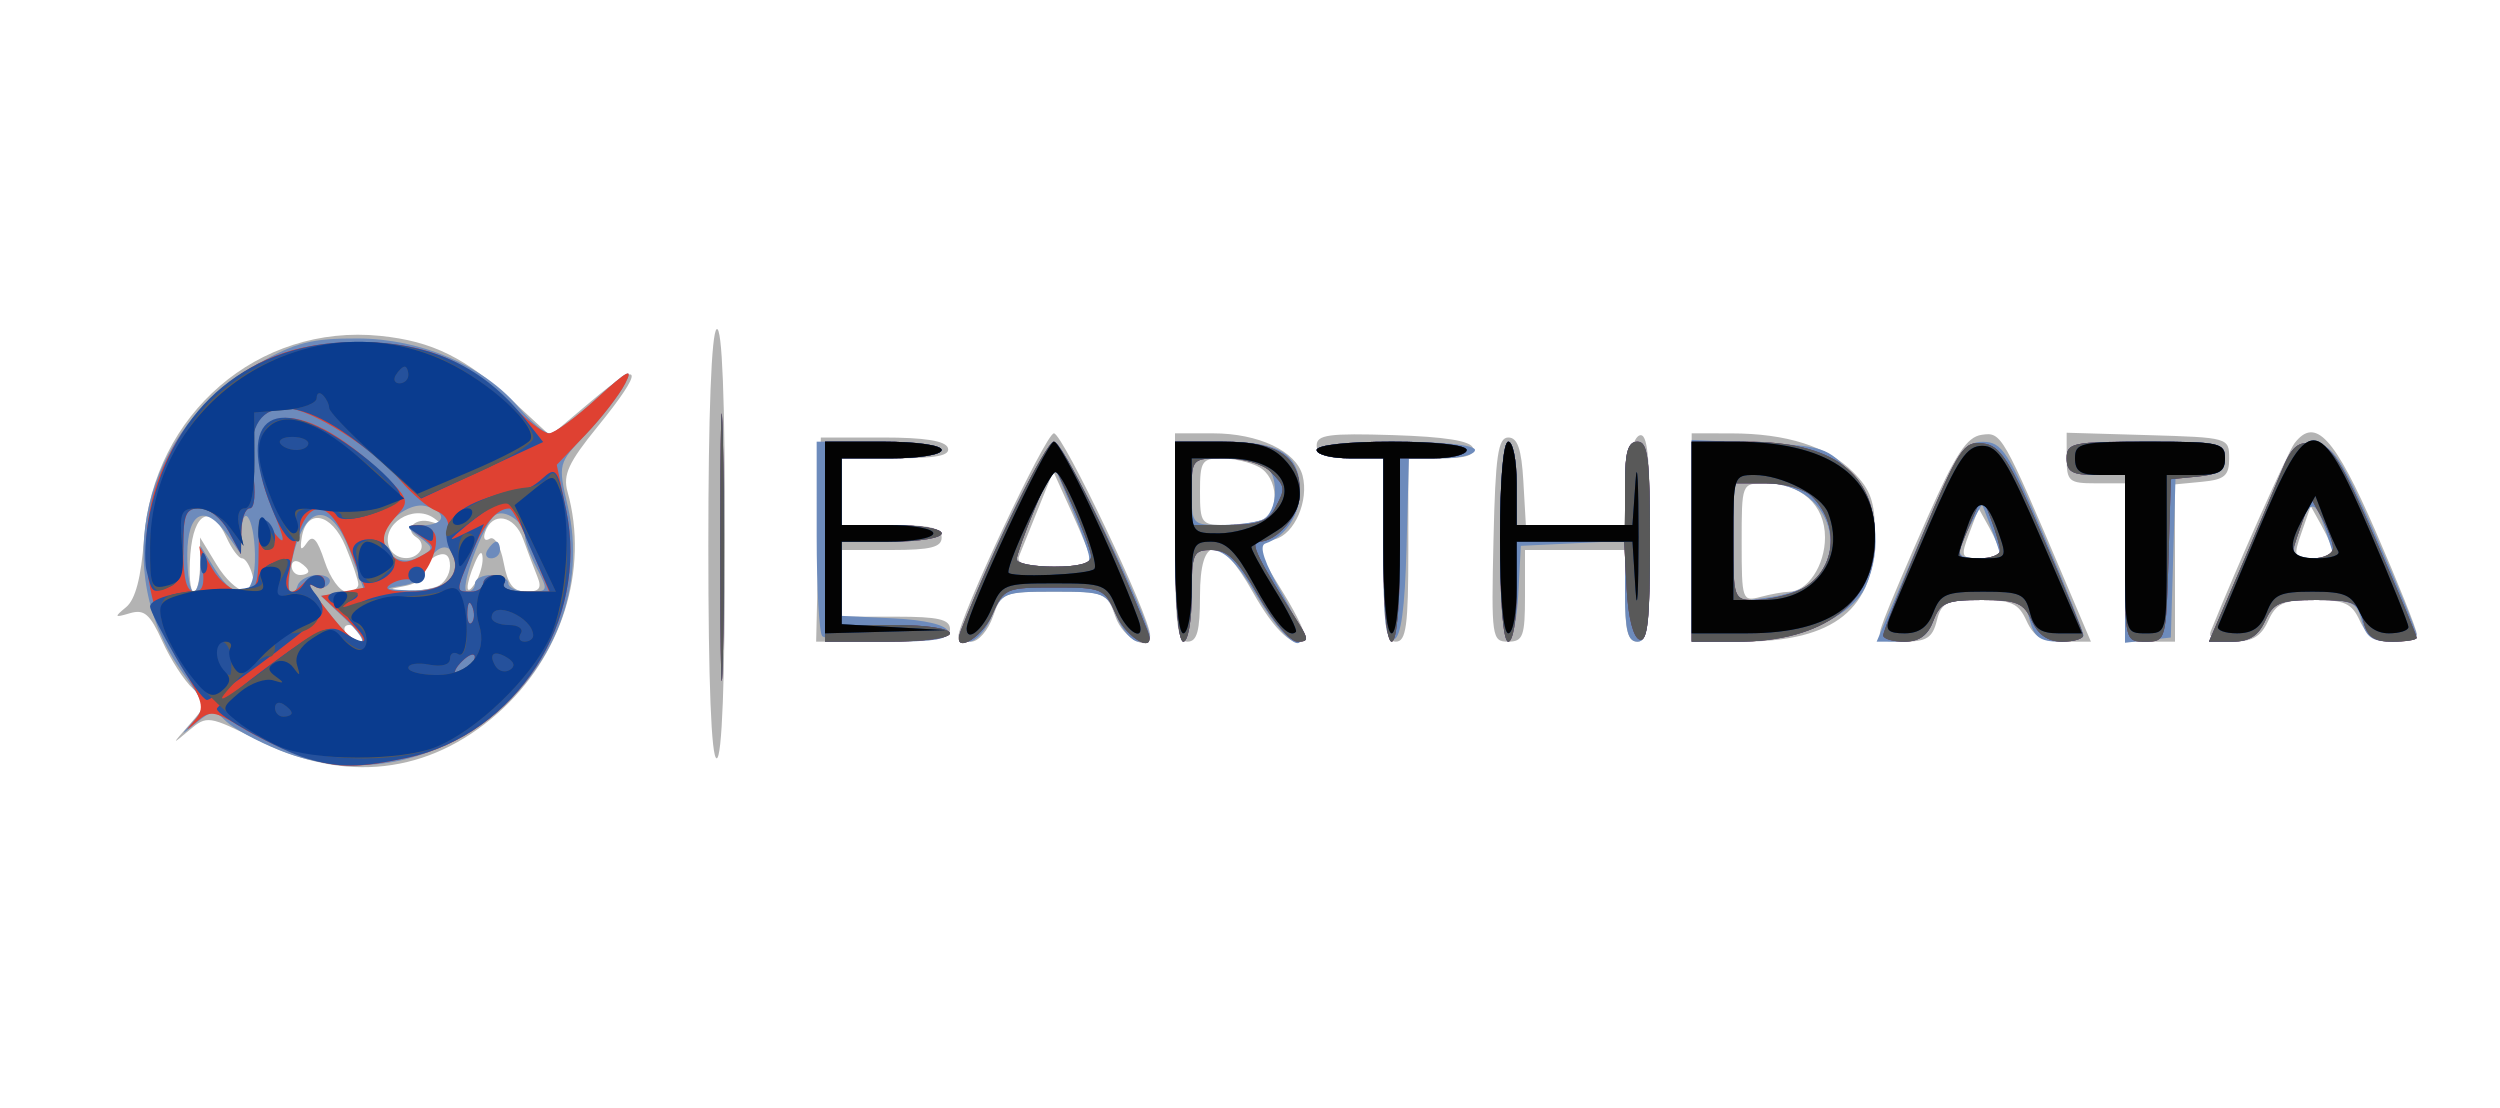 <?xml version="1.0" encoding="UTF-8" standalone="no"?>
<!-- Created with Inkscape (http://www.inkscape.org/) -->

<svg
   version="1.1"
   id="svg10900"
   width="400"
   height="177.333"
   viewBox="0 0 400 177.333"
   sodipodi:docname="EarthData.svg"
   inkscape:version="1.2.2 (b0a84865, 2022-12-01)"
   xmlns:inkscape="http://www.inkscape.org/namespaces/inkscape"
   xmlns:sodipodi="http://sodipodi.sourceforge.net/DTD/sodipodi-0.dtd"
   xmlns="http://www.w3.org/2000/svg"
   xmlns:svg="http://www.w3.org/2000/svg">
  <defs
     id="defs10904" />
  <sodipodi:namedview
     id="namedview10902"
     pagecolor="#ffffff"
     bordercolor="#666666"
     borderopacity="1.0"
     inkscape:showpageshadow="2"
     inkscape:pageopacity="0.0"
     inkscape:pagecheckerboard="0"
     inkscape:deskcolor="#d1d1d1"
     showgrid="false"
     inkscape:zoom="1.3308271"
     inkscape:cx="204.75988"
     inkscape:cy="96.180788"
     inkscape:window-width="1130"
     inkscape:window-height="608"
     inkscape:window-x="0"
     inkscape:window-y="25"
     inkscape:window-maximized="0"
     inkscape:current-layer="g10906" />
  <g
     inkscape:groupmode="layer"
     inkscape:label="Image"
     id="g10906">
    <g
       id="g11027">
      <path
         style="fill:#b3b3b3;stroke-width:1.333"
         d="m 41.473,118.526 c -8.13,-4.063 -8.341,-4.094 -11.213,-1.676 -2.841,2.392 -2.838,2.364 0.094,-0.967 2.946,-3.347 2.959,-3.488 0.518,-5.697 -1.376,-1.246 -3.581,-4.657 -4.9,-7.581 -1.969,-4.367 -2.895,-5.169 -5.185,-4.489 -2.502,0.742 -2.564,0.642 -0.603,-0.978 1.481,-1.223 2.4,-4.728 2.852,-10.876 1.473,-20.016 18.332,-34.516 37.813,-32.521 8.35,0.855 13.633,3.472 21.325,10.562 l 5.87,5.41 6.645,-5.603 c 8.164,-6.884 8.531,-5.201 0.911,4.171 -4.633,5.698 -5.554,7.692 -4.8,10.385 3.49,12.457 -0.922,26.439 -11.196,35.483 -11.035,9.714 -24.384,11.246 -38.131,4.377 z M 58,101.333 C 57.547,100.6 56.576,100 55.843,100 c -0.733,0 -0.963,0.6 -0.509,1.333 0.453,0.733 1.424,1.333 2.157,1.333 0.733,0 0.963,-0.6 0.509,-1.333 z m -25.995,-11 0.005,-4.333 2.642,4.333 c 2.958,4.851 6.864,5.986 5.734,1.667 -0.384,-1.467 -1.131,-2.667 -1.661,-2.667 -0.53,0 -1.647,-1.5 -2.483,-3.333 -2.474,-5.43 -5.242,-4.154 -5.785,2.667 -0.262,3.3 -0.023,6 0.532,6 0.555,0 1.012,-1.95 1.015,-4.333 z m 25.328,3.163 c 0,-0.644 -0.924,-3.383 -2.054,-6.087 -2.237,-5.354 -6.248,-6.153 -7.002,-1.394 -0.318,2.003 -0.115,2.205 0.829,0.825 0.94,-1.374 1.644,-0.631 2.842,3 0.876,2.654 2.446,4.826 3.489,4.826 1.043,0 1.897,-0.527 1.897,-1.171 z m 12.558,0.361 C 71.051,93.412 72,91.931 72,90.566 c 0,-1.659 -0.664,-2.228 -2,-1.715 -1.1,0.422 -2,1.562 -2,2.532 0,0.971 -1.35,2.025 -3,2.342 -2.955,0.569 -2.956,0.581 -0.109,0.759 1.59,0.1 3.84,-0.183 5,-0.628 z m 7.328,-4.524 C 77.171,88.015 76.756,88.242 76,90 c -1.575,3.665 -1.575,5.771 0,3.333 0.711,-1.1 1.26,-2.9 1.219,-4 z m 8.787,3 c -0.52,-1.283 -1.554,-4.014 -2.297,-6.068 -1.402,-3.876 -4.964,-4.506 -6.105,-1.08 -0.341,1.026 -0.01,1.477 0.743,1.012 0.779,-0.481 1.733,1.15 2.233,3.814 0.662,3.53 1.538,4.655 3.622,4.655 2.089,0 2.522,-0.56 1.803,-2.333 z M 49.333,91.412 c 0,-0.323 -0.6,-0.959 -1.333,-1.412 -0.733,-0.453 -1.333,-0.189 -1.333,0.588 0,0.777 0.6,1.412 1.333,1.412 0.733,0 1.333,-0.265 1.333,-0.588 z m 17.943,-3.32 c 0.422,-0.683 0.148,-1.624 -0.61,-2.092 -2.12,-1.311 -0.206,-3.31 2.376,-2.483 1.826,0.585 1.91,0.463 0.412,-0.602 -3.345,-2.378 -8.583,0.995 -7.188,4.63 0.787,2.05 3.873,2.387 5.01,0.546 z m 46.057,-0.68 c 0,-21.176 0.501,-34.231 1.333,-34.745 C 115.543,52.125 116,63.764 116,86.588 c 0,22.275 -0.479,34.745 -1.333,34.745 -0.854,0 -1.333,-12.196 -1.333,-33.921 z m 17.626,-1.079 0.374,-16.333 h 9.889 c 6.726,0 10.067,0.533 10.444,1.667 0.407,1.221 -1.793,1.667 -8.222,1.667 h -8.778 v 5.333 5.333 h 8 c 6.222,0 8,0.444 8,2 0,1.556 -1.778,2 -8,2 h -8 v 5.333 5.333 h 8.667 c 6.815,0 8.667,0.427 8.667,2 0,1.612 -2.079,2 -10.708,2 h -10.708 z m 22.374,15.56 c 0,-2.828 13.967,-32.56 15.295,-32.56 1.412,0 15.452,29.491 15.392,32.333 -0.058,2.788 -4.343,0.473 -5.554,-3 -1.35,-3.874 -1.659,-4 -9.8,-4 -8.141,0 -8.45,0.126 -9.8,4 -0.767,2.2 -2.326,4 -3.464,4 -1.138,0 -2.069,-0.348 -2.069,-0.773 z m 21.252,-12.227 c -0.045,-0.55 -1.427,-3.981 -3.072,-7.625 l -2.99,-6.625 -2.408,5.958 c -1.324,3.277 -2.706,6.708 -3.071,7.625 -0.473,1.188 1.101,1.667 5.48,1.667 3.378,0 6.106,-0.45 6.061,-1 z M 188,86 V 69.333 h 6.066 c 7.287,0 13.32,2.841 14.344,6.756 1.05,4.015 -1.275,9.371 -4.426,10.195 -3.395,0.888 -3.397,0.874 1.426,8.713 2.242,3.644 3.768,6.935 3.391,7.312 -1.623,1.623 -4.806,-1.259 -8.34,-7.551 C 195.157,85.314 192,85.529 192,95.333 c 0,5.63 -0.465,7.333 -2,7.333 -1.671,0 -2,-2.741 -2,-16.667 z m 13.891,-2.809 c 2.954,-1.134 2.639,-6.813 -0.47,-8.477 -1.418,-0.759 -4.118,-1.38 -6,-1.38 -3.102,0 -3.421,0.497 -3.421,5.333 0,5.004 0.24,5.333 3.891,5.333 2.14,0 4.84,-0.364 6,-0.809 z m 19.442,4.809 V 73.333 H 216 c -3.91,0 -5.333,-0.547 -5.333,-2.05 0,-1.723 1.948,-1.989 12.225,-1.667 8.309,0.261 12.402,0.917 12.778,2.05 0.382,1.151 -1.131,1.667 -4.892,1.667 h -5.444 v 14.667 c 0,12.148 -0.343,14.667 -2,14.667 -1.657,0 -2,-2.519 -2,-14.667 z m 17.626,-1.667 c 0.309,-13.463 0.726,-16.333 2.374,-16.333 1.473,0 2.106,1.846 2.403,7 l 0.403,7 H 252 h 7.861 l 0.403,-6.895 c 0.235,-4.02 1.098,-7.124 2.07,-7.444 C 263.607,69.24 264,73.063 264,85.889 c 0,14.025 -0.328,16.778 -2,16.778 -1.535,0 -2,-1.704 -2,-7.333 v -7.333 h -8 -8 v 7.333 c 0,6.481 -0.315,7.333 -2.708,7.333 -2.594,0 -2.692,-0.683 -2.333,-16.333 z m 31.708,-0.333 V 69.333 L 277,69.341 c 8.841,0.01 15.405,2.094 19.502,6.192 2.823,2.823 3.498,4.758 3.498,10.03 0,11.9 -6.479,17.105 -21.291,17.105 h -8.043 z m 15.571,8.685 C 289.226,94.65 292,90.459 292,85.98 c 0,-5.222 -3.814,-8.647 -9.63,-8.647 -3.702,0 -3.703,0.004 -3.703,9.489 0,9.19 0.095,9.463 3,8.685 1.65,-0.442 3.707,-0.812 4.571,-0.822 z m 15.249,4.315 c 0.741,-2.017 3.875,-9.367 6.963,-16.333 4.44,-10.016 6.242,-12.757 8.613,-13.097 3.192,-0.458 3.307,-0.255 13.376,23.43 l 4.109,9.667 h -4.393 c -3.392,0 -4.739,-0.759 -5.912,-3.333 -1.293,-2.837 -2.412,-3.333 -7.522,-3.333 -5.291,0 -6.102,0.395 -6.84,3.333 -0.683,2.723 -1.652,3.333 -5.289,3.333 -4.295,0 -4.405,-0.13 -3.105,-3.667 z m 18.466,-10.667 c -0.026,-0.55 -0.796,-2.347 -1.71,-3.994 l -1.663,-2.994 -1.507,3.994 c -1.415,3.749 -1.31,3.994 1.71,3.994 1.77,0 3.196,-0.45 3.17,-1 z M 340,90 V 77.333 h -4.667 c -4.309,0 -4.667,-0.311 -4.667,-4.048 v -4.048 l 13,0.382 c 12.876,0.378 13,0.413 13,3.715 0,2.786 -0.711,3.402 -4.333,3.751 L 348,77.502 v 12.582 12.582 h -4 -4 z M 353.721,101 c 4.179,-10.353 12.354,-28.709 13.39,-30.064 3.334,-4.362 6.428,-1.004 13.007,14.114 3.602,8.277 6.549,15.627 6.549,16.333 0,0.706 -1.704,1.284 -3.786,1.284 -2.744,0 -4.204,-0.917 -5.305,-3.333 -1.282,-2.814 -2.425,-3.333 -7.333,-3.333 -4.908,0 -6.051,0.52 -7.333,3.333 -1.149,2.522 -2.535,3.333 -5.69,3.333 -2.807,0 -3.951,-0.545 -3.499,-1.667 z m 19.565,-12.667 c -0.026,-0.55 -0.84,-2.429 -1.808,-4.176 l -1.761,-3.176 -1.456,4.176 c -1.373,3.939 -1.27,4.176 1.808,4.176 1.795,0 3.243,-0.45 3.217,-1 z"
         id="path11041" />
      <path
         style="fill:#6d8bbc;stroke-width:1.333"
         d="m 44.747,120.053 c -3.622,-1.46 -7.489,-3.557 -8.592,-4.66 -1.785,-1.785 -2.307,-1.757 -4.747,0.256 -2.637,2.175 -2.657,2.168 -0.523,-0.198 2.085,-2.312 1.989,-2.776 -1.593,-7.721 -11.934,-16.474 -6.446,-39.192 11.966,-49.536 6.077,-3.414 8.68,-4.072 16,-4.041 10.135,0.043 20.115,4.339 25.815,11.113 1.882,2.236 4.073,4.066 4.87,4.066 0.797,0 4.229,-2.55 7.627,-5.667 4.826,-4.427 5.806,-4.937 4.479,-2.333 -0.934,1.833 -3.742,5.474 -6.24,8.09 -4.537,4.751 -4.54,4.764 -2.955,11.63 5.993,25.964 -21.257,49.015 -46.107,39 z m 10.448,-21.053 -3.861,-3.667 3.476,-0.404 3.476,-0.404 -2.132,-5.93 c -2.932,-8.154 -6.976,-8.276 -9.112,-0.275 -1.356,5.081 -0.878,9.444 0.585,5.345 0.327,-0.917 1.781,-1.667 3.229,-1.667 1.449,0 2.257,0.61 1.797,1.355 -0.461,0.745 -1.546,0.93 -2.412,0.411 -1.504,-0.902 0.065,1.528 4.239,6.568 1.063,1.283 2.527,2.333 3.254,2.333 0.727,0 -0.416,-1.65 -2.54,-3.667 z m -23.159,-8 0.035,-3.667 2.273,3.667 c 3.646,5.881 6.592,4.815 6.446,-2.332 -0.123,-6.004 -2.061,-8.656 -2.193,-3.001 l -0.07,3 -2.093,-3 c -3.605,-5.169 -6.429,-3.858 -6.469,3.004 -0.019,3.298 0.431,5.996 1,5.996 0.569,0 1.051,-1.65 1.071,-3.667 z m 39.824,1.836 C 74.045,90.203 72.288,86.101 69.844,88.129 68.83,88.971 68,90.447 68,91.408 c 0,0.961 -1.65,1.998 -3.667,2.304 -3.054,0.463 -2.858,0.589 1.17,0.755 2.7,0.112 5.508,-0.609 6.356,-1.631 z M 76,93.333 c 0,-0.733 1.2,-1.333 2.667,-1.333 1.467,0 2.667,0.6 2.667,1.333 0,0.733 1.464,1.333 3.254,1.333 3.125,0 3.178,-0.146 1.342,-3.667 -1.052,-2.017 -1.916,-4.343 -1.921,-5.17 -0.012,-2.198 -3.213,-4.494 -4.77,-3.42 -1.941,1.339 -5.917,12.257 -4.465,12.257 0.674,0 1.226,-0.6 1.226,-1.333 z m 2,-5.333 c 0.453,-0.733 1.089,-1.333 1.412,-1.333 0.323,0 0.588,0.6 0.588,1.333 0,0.733 -0.635,1.333 -1.412,1.333 -0.777,0 -1.041,-0.6 -0.588,-1.333 z m -10.89,-2.063 c -2.317,-1.756 -2.289,-1.854 0.557,-1.894 3.68,-0.052 3.959,-2.147 0.409,-3.076 -2.542,-0.665 -6.742,2.577 -6.742,5.205 0,2.801 3.018,4.401 5.648,2.993 2.485,-1.33 2.49,-1.439 0.129,-3.229 z m 48.138,1.397 c 7.7e-4,-19.067 0.188,-26.681 0.416,-16.921 0.228,9.76 0.227,25.36 -0.001,34.667 -0.229,9.307 -0.416,1.321 -0.415,-17.745 z m 16.308,14.444 c -0.489,-0.489 -0.889,-7.689 -0.889,-16 V 70.667 h 10 c 5.778,0 10,0.563 10,1.333 0,0.741 -3.556,1.333 -8,1.333 h -8 v 5.333 5.333 h 8 c 4.444,0 8,0.593 8,1.333 0,0.741 -3.556,1.333 -8,1.333 h -8 v 5.936 5.936 l 8.227,0.397 c 5.094,0.246 8.437,1.032 8.778,2.064 0.407,1.233 -2.023,1.667 -9.339,1.667 -5.439,0 -10.289,-0.4 -10.778,-0.889 z M 153.705,101 C 159.974,85.095 167.324,70.602 168.952,70.935 170.456,71.243 184,99.248 184,102.049 c 0,0.34 -0.827,0.617 -1.838,0.617 -1.011,0 -2.584,-1.8 -3.495,-4 -1.591,-3.842 -1.987,-4 -10,-4 -8.013,0 -8.409,0.158 -10,4 -0.911,2.2 -2.548,4 -3.638,4 -1.089,0 -1.685,-0.75 -1.324,-1.667 z m 20.191,-13.328 c -0.523,-1.647 -1.946,-5.338 -3.162,-8.201 l -2.211,-5.207 -2.928,7.046 c -1.61,3.875 -2.928,7.566 -2.928,8.201 0,0.636 2.74,1.156 6.09,1.156 5.705,0 6.03,-0.189 5.139,-2.994 z M 188,86.667 v -16 h 7.905 c 9.024,0 12.095,2.031 12.095,8 0,3.721 -2.346,7.226 -5.552,8.295 -1.064,0.355 -0.146,3.073 2.741,8.119 5.878,10.273 2.043,10.51 -4.092,0.253 -3.255,-5.441 -5.166,-7.333 -7.408,-7.333 -2.774,0 -3.022,0.602 -3.022,7.333 0,4.033 -0.6,7.333 -1.333,7.333 C 188.519,102.667 188,96.444 188,86.667 Z M 201.891,83.191 C 203.116,82.721 204,80.824 204,78.667 c 0,-4.153 -1.942,-5.333 -8.776,-5.333 -4.428,0 -4.558,0.151 -4.558,5.333 0,5.182 0.129,5.333 4.558,5.333 2.507,0 5.507,-0.364 6.667,-0.809 z m 19.442,4.92 V 73.333 H 216 c -2.933,0 -5.333,-0.6 -5.333,-1.333 0,-0.795 5.111,-1.333 12.667,-1.333 7.556,0 12.667,0.538 12.667,1.333 0,0.733 -2.38,1.333 -5.288,1.333 h -5.288 l -0.378,14.225 C 224.781,97.473 224.162,101.951 223,102.336 c -1.266,0.42 -1.667,-2.997 -1.667,-14.225 z M 240,86.667 c 0,-9.778 0.519,-16 1.333,-16 0.733,0 1.333,3 1.333,6.667 v 6.667 H 251.333 260 v -6.667 c 0,-5.037 0.489,-6.667 2,-6.667 1.667,0 2,2.667 2,16 0,13.333 -0.333,16 -2,16 -1.557,0 -2,-1.785 -2,-8.064 v -8.064 l -8.333,0.397 -8.333,0.397 -0.4,7.667 c -0.22,4.217 -0.97,7.667 -1.667,7.667 -0.73,0 -1.267,-6.782 -1.267,-16 z m 30.667,-0.141 v -16.141 l 10.79,0.49 c 10.224,0.464 10.993,0.718 14.667,4.829 4.254,4.761 5.18,11.977 2.338,18.214 -2.232,4.899 -11.129,8.749 -20.216,8.749 h -7.579 z m 19.429,6.577 c 6.064,-6.205 1.5,-15.769 -7.526,-15.769 h -5.237 v 9.509 9.509 l 5.517,-0.74 c 3.034,-0.407 6.295,-1.536 7.246,-2.509 z m 17.006,-6.436 c 6.17,-14.435 7.168,-15.998 10.202,-15.976 3.012,0.022 4.027,1.588 9.726,15 3.499,8.237 6.349,15.426 6.333,15.976 -0.016,0.55 -1.764,1 -3.885,1 -3.001,0 -4.041,-0.739 -4.692,-3.333 -0.753,-3 -1.504,-3.333 -7.511,-3.333 -5.892,0 -6.823,0.391 -7.942,3.333 -0.953,2.507 -2.234,3.333 -5.169,3.333 h -3.902 z M 320,88.753 c 0,-0.319 -0.645,-2.269 -1.434,-4.333 l -1.434,-3.753 -1.852,3.333 c -2.587,4.656 -2.411,5.333 1.387,5.333 1.833,0 3.333,-0.261 3.333,-0.58 z m 20,0.668 V 76 h -4.667 c -3.778,0 -4.667,-0.508 -4.667,-2.667 0,-2.48 0.889,-2.667 12.667,-2.667 11.778,0 12.667,0.187 12.667,2.667 0,2.067 -0.889,2.667 -3.952,2.667 h -3.952 L 347.715,89 347.333,102 343.667,102.422 340,102.844 Z m 18.169,2.245 c 2.604,-6.05 5.659,-13.282 6.79,-16.072 1.715,-4.232 2.616,-5.005 5.442,-4.667 2.92,0.349 4.273,2.418 9.826,15.021 3.542,8.039 6.44,15.089 6.44,15.667 0,0.578 -1.789,1.051 -3.975,1.051 -3.128,0 -4.153,-0.71 -4.811,-3.333 -0.75,-2.99 -1.512,-3.333 -7.387,-3.333 -5.694,0 -6.749,0.436 -8.069,3.333 -1.094,2.401 -2.564,3.333 -5.254,3.333 h -3.735 z m 15.164,-2.801 c 0,-0.257 -0.685,-2.432 -1.521,-4.832 -1.571,-4.506 -2.469,-4.037 -4.407,2.299 -0.786,2.57 -0.428,3 2.505,3 1.883,0 3.423,-0.21 3.423,-0.468 z"
         id="path11039" />
      <path
         style="fill:#df4132;stroke-width:1.333"
         d="m 47.843,120.826 c -2.653,-0.948 -6.893,-3.003 -9.423,-4.566 -4.079,-2.521 -4.853,-2.621 -6.843,-0.884 -2.019,1.762 -2.058,1.743 -0.387,-0.184 1.613,-1.861 1.33,-2.989 -2.16,-8.604 -8.92,-14.349 -7.143,-30.935 4.569,-42.647 6.415,-6.415 13.628,-9.215 23.735,-9.215 10.372,0 17.566,2.901 24.242,9.775 2.581,2.658 5.396,4.833 6.255,4.833 0.859,0 4.342,-2.55 7.739,-5.667 4.826,-4.427 5.806,-4.937 4.479,-2.333 -0.934,1.833 -3.784,5.516 -6.333,8.185 l -4.634,4.851 1.511,7.279 c 3.662,17.637 -8.03,35.865 -25.393,39.589 -8.414,1.805 -11.351,1.735 -17.357,-0.411 z m 27.545,-14.248 c 1.368,-2.214 0.14,-2.521 -1.774,-0.443 C 72.669,107.161 72.483,108 73.202,108 c 0.719,0 1.703,-0.64 2.186,-1.422 z m -20.03,-7.572 -3.947,-3.66 3.481,-0.673 3.481,-0.673 -2.351,-6 C 52.648,79.392 49.098,79.238 47.13,87.615 45.51,94.507 45.811,96.056 48.289,93.578 50.247,91.619 52,91.541 52,93.412 c 0,0.777 -0.75,0.961 -1.667,0.411 -1.06,-0.637 -0.96,-0.058 0.274,1.588 4.168,5.561 5.862,7.256 7.253,7.256 0.796,0 -0.33,-1.647 -2.501,-3.66 z m 20.219,-1.923 c -0.426,-1.064 -0.742,-0.748 -0.806,0.806 -0.058,1.406 0.257,2.193 0.7,1.75 0.443,-0.443 0.49,-1.593 0.105,-2.556 z m -43.162,-6.083 -0.548,-3.667 2.109,3.667 c 1.175,2.044 3.271,3.667 4.733,3.667 2.236,0 2.63,-0.938 2.666,-6.333 0.039,-5.859 0.189,-6.139 2,-3.745 2.504,3.31 2.473,2.305 -0.117,-3.894 -2.879,-6.891 -2.118,-13.239 1.651,-13.775 3.805,-0.542 9.625,2.544 15.824,8.392 4.696,4.429 4.863,4.854 2.796,7.138 -2.593,2.865 -2.754,4.462 -0.66,6.556 1.122,1.122 2.268,1.147 4.24,0.091 2.625,-1.405 2.631,-1.499 0.208,-3.271 -2.093,-1.53 -2.15,-1.824 -0.351,-1.824 1.179,0 2.382,0.716 2.674,1.591 0.784,2.353 -2.077,7.829 -3.763,7.199 -0.8,-0.299 -2.3,-0.009 -3.333,0.646 -1.304,0.825 -0.398,1.196 2.958,1.21 5.689,0.024 8.607,-2.66 6.769,-6.228 -0.685,-1.33 -0.977,-3.168 -0.648,-4.085 0.329,-0.916 -0.49,-2.083 -1.818,-2.593 -1.328,-0.51 -3.917,-2.711 -5.751,-4.892 -4.29,-5.099 -14.406,-11.516 -18.153,-11.516 -4.605,0 -6.368,3.248 -5.44,10.019 0.49,3.578 0.294,5.981 -0.488,5.981 -0.719,0 -1.332,1.65 -1.361,3.667 l -0.053,3.667 -1.989,-3.667 c -1.131,-2.084 -3.122,-3.667 -4.613,-3.667 -2.26,0 -2.624,0.925 -2.624,6.667 0,4.735 0.526,6.667 1.815,6.667 1.224,0 1.637,-1.194 1.267,-3.667 z m 44.918,2.333 c 0,-0.733 0.935,-1.333 2.079,-1.333 1.143,0 1.708,0.6 1.255,1.333 -0.48,0.776 0.85,1.333 3.181,1.333 h 4.005 L 85.082,88 C 83.558,84.333 81.941,81.343 81.489,81.354 c -2.064,0.051 -4.024,2.382 -6.006,7.142 -2.619,6.288 -2.616,6.171 -0.15,6.171 1.1,0 2,-0.6 2,-1.333 z m 37.914,-6 c 7.7e-4,-19.067 0.188,-26.681 0.416,-16.921 0.228,9.76 0.227,25.36 -0.001,34.667 -0.229,9.307 -0.416,1.321 -0.415,-17.745 z M 132,86.667 v -16 h 9.333 c 5.333,0 9.333,0.571 9.333,1.333 0,0.741 -3.556,1.333 -8,1.333 h -8 v 5.333 5.333 h 8 c 4.444,0 8,0.593 8,1.333 0,0.741 -3.556,1.333 -8,1.333 h -8 v 6.667 6.667 h 8.667 c 4.889,0 8.667,0.581 8.667,1.333 0,0.77 -4.222,1.333 -10,1.333 H 132 Z M 153.705,101 c 5.23,-13.268 13.62,-30.333 14.913,-30.333 1.293,0 9.688,16.97 15.004,30.333 1.531,3.847 -3.306,1.292 -5.048,-2.667 -1.847,-4.195 -2.162,-4.333 -9.907,-4.333 -7.746,0 -8.061,0.138 -9.907,4.333 -1.744,3.962 -6.568,6.507 -5.054,2.667 z m 20.88,-12 c -0.045,-0.917 -1.419,-4.628 -3.053,-8.247 l -2.971,-6.581 -2.947,7.092 c -1.621,3.901 -2.947,7.612 -2.947,8.247 0,0.636 2.7,1.156 6,1.156 3.955,0 5.972,-0.568 5.918,-1.667 z M 188,86.667 v -16 h 7.793 c 8.709,0 12.207,2.359 12.207,8.232 0,3.471 -3.621,7.768 -6.547,7.768 -1.566,0 -0.322,2.572 6.286,13 1.67,2.636 1.652,3 -0.154,3 -1.131,0 -3.944,-3.3 -6.251,-7.333 -3.273,-5.721 -4.907,-7.333 -7.431,-7.333 -3.033,0 -3.235,0.459 -3.235,7.333 0,4.033 -0.6,7.333 -1.333,7.333 -0.815,0 -1.333,-6.222 -1.333,-16 z m 15.953,-5.246 c 1.785,-3.335 1.764,-3.514 -0.715,-5.992 -1.194,-1.194 -4.349,-2.095 -7.333,-2.095 -5.222,0 -5.238,0.016 -5.238,5.333 v 5.333 h 5.953 c 4.521,0 6.285,-0.62 7.333,-2.579 z m 17.38,6.579 V 73.333 H 216 c -2.933,0 -5.333,-0.6 -5.333,-1.333 0,-0.79 4.889,-1.333 12,-1.333 7.111,0 12,0.543 12,1.333 0,0.733 -2.4,1.333 -5.333,1.333 H 224 v 14.667 c 0,8.889 -0.525,14.667 -1.333,14.667 -0.808,0 -1.333,-5.778 -1.333,-14.667 z M 240,86.667 c 0,-9.778 0.519,-16 1.333,-16 0.733,0 1.333,3 1.333,6.667 v 6.667 H 251.333 260 v -6.667 c 0,-5.037 0.489,-6.667 2,-6.667 1.667,0 2,2.679 2,16.111 0,12.293 -0.395,15.981 -1.667,15.561 -1.005,-0.331 -1.826,-3.554 -2.067,-8.111 l -0.4,-7.561 h -8.6 -8.6 v 8 c 0,4.444 -0.593,8 -1.333,8 -0.815,0 -1.333,-6.222 -1.333,-16 z m 30.667,0 v -16 h 8.733 c 13.935,0 20.6,4.999 20.6,15.45 0,10.352 -8.223,16.55 -21.957,16.55 h -7.376 z m 16.499,8.064 c 6.338,-2.41 7.748,-10.293 2.737,-15.304 -1.192,-1.192 -4.349,-2.093 -7.331,-2.093 h -5.238 v 9.333 c 0,9 0.116,9.333 3.247,9.333 1.786,0 4.749,-0.571 6.586,-1.27 z m 14.148,6.936 c -0.011,-0.55 2.822,-7.777 6.295,-16.06 5.817,-13.874 6.575,-15.029 9.629,-14.667 2.84,0.337 4.224,2.494 9.665,15.06 3.492,8.067 6.368,15.117 6.391,15.667 0.022,0.55 -1.472,1 -3.321,1 -2.292,0 -3.845,-1.061 -4.881,-3.333 -1.317,-2.891 -2.38,-3.333 -8.004,-3.333 -5.691,0 -6.641,0.408 -7.753,3.333 -0.89,2.341 -2.27,3.333 -4.634,3.333 -1.851,0 -3.375,-0.45 -3.386,-1 z M 320,88.087 c 0,-0.686 -0.647,-2.936 -1.437,-5 l -1.437,-3.753 -1.896,4.486 c -2.421,5.728 -2.477,5.514 1.437,5.514 1.833,0 3.333,-0.561 3.333,-1.247 z m 20,1.247 V 76 h -4.667 c -3.778,0 -4.667,-0.508 -4.667,-2.667 0,-2.48 0.889,-2.667 12.667,-2.667 11.64,0 12.667,0.209 12.667,2.582 0,1.939 -1.08,2.686 -4.333,3 l -4.333,0.418 -0.382,13 c -0.376,12.824 -0.426,13 -3.667,13 -3.272,0 -3.285,-0.052 -3.285,-13.333 z m 18.169,2.333 c 2.604,-6.05 5.659,-13.282 6.79,-16.072 1.694,-4.18 2.631,-5.001 5.333,-4.667 2.793,0.345 4.248,2.633 9.826,15.455 3.602,8.277 6.548,15.327 6.548,15.667 0,0.34 -1.735,0.617 -3.855,0.617 -3.001,0 -4.041,-0.739 -4.692,-3.333 -0.753,-3 -1.504,-3.333 -7.506,-3.333 -5.821,0 -6.863,0.424 -8.189,3.333 -1.094,2.401 -2.564,3.333 -5.254,3.333 h -3.735 z m 15.117,-4 c -0.026,-0.917 -0.84,-3.096 -1.808,-4.843 l -1.761,-3.176 -1.525,4.375 c -1.959,5.62 -2.065,5.311 1.808,5.311 1.833,0 3.312,-0.75 3.286,-1.667 z"
         id="path11037" />
      <path
         style="fill:#25519c;stroke-width:1.333"
         d="m 49.102,121.361 c -4.31,-1.301 -14.446,-6.887 -14.408,-7.94 0.015,-0.415 4.002,-3.695 8.86,-7.288 7.455,-5.514 9.215,-6.294 11.288,-5 3.636,2.27 4.536,1.863 2.023,-0.915 -2.086,-2.305 -2.017,-2.539 1.189,-4 1.873,-0.853 5.404,-1.552 7.846,-1.552 5.288,0 8.227,-2.819 6.38,-6.12 -2.06,-3.682 -0.408,-6.628 4.815,-8.584 2.698,-1.011 5.431,-1.691 6.072,-1.511 0.642,0.179 2.24,-0.645 3.551,-1.831 2.252,-2.038 2.467,-1.756 3.885,5.075 3.652,17.589 -8.063,35.824 -25.403,39.542 -7.593,1.628 -11.028,1.655 -16.098,0.124 z m 26.286,-14.783 c 1.368,-2.214 0.14,-2.521 -1.774,-0.443 C 72.669,107.161 72.483,108 73.202,108 c 0.719,0 1.703,-0.64 2.186,-1.422 z m 0.189,-9.495 c -0.426,-1.064 -0.742,-0.748 -0.806,0.806 -0.058,1.406 0.257,2.193 0.7,1.75 0.443,-0.443 0.49,-1.593 0.105,-2.556 z m 1.756,-3.75 c 0,-0.733 0.935,-1.333 2.079,-1.333 1.143,0 1.708,0.6 1.255,1.333 -0.48,0.777 0.869,1.333 3.238,1.333 h 4.062 l -3.198,-7.23 c -1.759,-3.977 -2.801,-7.658 -2.317,-8.181 1.621,-1.749 -4.41,1.966 -7.786,4.796 -3.116,2.612 -3.135,2.697 -0.285,1.299 l 3.048,-1.496 -2.048,4.902 c -2.506,5.999 -2.506,5.91 -0.048,5.91 1.1,0 2,-0.6 2,-1.333 z m 37.914,-6 c 7.7e-4,-19.067 0.188,-26.681 0.416,-16.921 0.228,9.76 0.227,25.36 -0.001,34.667 -0.229,9.307 -0.416,1.321 -0.415,-17.745 z M 28.039,105 c -2.208,-3.85 -4.02,-7.41 -4.027,-7.91 -0.021,-1.502 5.621,-2.831 11.654,-2.745 3.808,0.054 5.667,-0.489 5.667,-1.656 0,-0.955 0.949,-2.101 2.109,-2.546 3.202,-1.229 3.474,-1.031 2.558,1.857 -0.865,2.724 1.176,3.745 2.667,1.333 C 49.756,91.571 52,91.624 52,93.412 c 0,0.777 -0.75,0.961 -1.667,0.411 -1.081,-0.649 -1.007,-0.189 0.21,1.311 1.117,1.376 1.387,2.787 0.667,3.485 C 48.123,101.611 34.083,112 33.127,112 c -0.59,0 -2.88,-3.15 -5.088,-7 z M 132,86.667 v -16 h 9.333 c 5.333,0 9.333,0.571 9.333,1.333 0,0.741 -3.556,1.333 -8,1.333 h -8 v 5.333 5.333 h 8 c 4.444,0 8,0.593 8,1.333 0,0.741 -3.556,1.333 -8,1.333 h -8 v 6.667 6.667 h 8.667 c 4.889,0 8.667,0.581 8.667,1.333 0,0.77 -4.222,1.333 -10,1.333 H 132 Z M 153.705,101 c 5.23,-13.268 13.62,-30.333 14.913,-30.333 1.293,0 9.688,16.97 15.004,30.333 1.531,3.847 -3.306,1.292 -5.048,-2.667 -1.847,-4.195 -2.162,-4.333 -9.907,-4.333 -7.746,0 -8.061,0.138 -9.907,4.333 -1.744,3.962 -6.568,6.507 -5.054,2.667 z m 20.88,-12 c -0.045,-0.917 -1.419,-4.628 -3.053,-8.247 l -2.971,-6.581 -2.947,7.092 c -1.621,3.901 -2.947,7.612 -2.947,8.247 0,0.636 2.7,1.156 6,1.156 3.955,0 5.972,-0.568 5.918,-1.667 z M 188,86.667 v -16 h 7.793 c 8.709,0 12.207,2.359 12.207,8.232 0,3.471 -3.621,7.768 -6.547,7.768 -1.566,0 -0.322,2.572 6.286,13 1.67,2.636 1.652,3 -0.154,3 -1.131,0 -3.944,-3.3 -6.251,-7.333 -3.273,-5.721 -4.907,-7.333 -7.431,-7.333 -3.033,0 -3.235,0.459 -3.235,7.333 0,4.033 -0.6,7.333 -1.333,7.333 -0.815,0 -1.333,-6.222 -1.333,-16 z m 15.953,-5.246 c 1.785,-3.335 1.764,-3.514 -0.715,-5.992 -1.194,-1.194 -4.349,-2.095 -7.333,-2.095 -5.222,0 -5.238,0.016 -5.238,5.333 v 5.333 h 5.953 c 4.521,0 6.285,-0.62 7.333,-2.579 z m 17.38,6.579 V 73.333 H 216 c -2.933,0 -5.333,-0.6 -5.333,-1.333 0,-0.79 4.889,-1.333 12,-1.333 7.111,0 12,0.543 12,1.333 0,0.733 -2.4,1.333 -5.333,1.333 H 224 v 14.667 c 0,8.889 -0.525,14.667 -1.333,14.667 -0.808,0 -1.333,-5.778 -1.333,-14.667 z M 240,86.667 c 0,-9.778 0.519,-16 1.333,-16 0.733,0 1.333,3 1.333,6.667 v 6.667 H 251.333 260 v -6.667 c 0,-5.037 0.489,-6.667 2,-6.667 1.667,0 2,2.679 2,16.111 0,12.293 -0.395,15.981 -1.667,15.561 -1.005,-0.331 -1.826,-3.554 -2.067,-8.111 l -0.4,-7.561 h -8.6 -8.6 v 8 c 0,4.444 -0.593,8 -1.333,8 -0.815,0 -1.333,-6.222 -1.333,-16 z m 30.667,0 v -16 h 8.733 c 13.935,0 20.6,4.999 20.6,15.45 0,10.352 -8.223,16.55 -21.957,16.55 h -7.376 z m 16.499,8.064 c 6.338,-2.41 7.748,-10.293 2.737,-15.304 -1.192,-1.192 -4.349,-2.093 -7.331,-2.093 h -5.238 v 9.333 c 0,9 0.116,9.333 3.247,9.333 1.786,0 4.749,-0.571 6.586,-1.27 z m 14.148,6.936 c -0.011,-0.55 2.822,-7.777 6.295,-16.06 5.817,-13.874 6.575,-15.029 9.629,-14.667 2.84,0.337 4.224,2.494 9.665,15.06 3.492,8.067 6.368,15.117 6.391,15.667 0.022,0.55 -1.472,1 -3.321,1 -2.292,0 -3.845,-1.061 -4.881,-3.333 -1.317,-2.891 -2.38,-3.333 -8.004,-3.333 -5.691,0 -6.641,0.408 -7.753,3.333 -0.89,2.341 -2.27,3.333 -4.634,3.333 -1.851,0 -3.375,-0.45 -3.386,-1 z M 320,88.087 c 0,-0.686 -0.647,-2.936 -1.437,-5 l -1.437,-3.753 -1.896,4.486 c -2.421,5.728 -2.477,5.514 1.437,5.514 1.833,0 3.333,-0.561 3.333,-1.247 z m 20,1.247 V 76 h -4.667 c -3.778,0 -4.667,-0.508 -4.667,-2.667 0,-2.48 0.889,-2.667 12.667,-2.667 11.64,0 12.667,0.209 12.667,2.582 0,1.939 -1.08,2.686 -4.333,3 l -4.333,0.418 -0.382,13 c -0.376,12.824 -0.426,13 -3.667,13 -3.272,0 -3.285,-0.052 -3.285,-13.333 z m 18.169,2.333 c 2.604,-6.05 5.659,-13.282 6.79,-16.072 1.694,-4.18 2.631,-5.001 5.333,-4.667 2.793,0.345 4.248,2.633 9.826,15.455 3.602,8.277 6.548,15.327 6.548,15.667 0,0.34 -1.735,0.617 -3.855,0.617 -3.001,0 -4.041,-0.739 -4.692,-3.333 -0.753,-3 -1.504,-3.333 -7.506,-3.333 -5.821,0 -6.863,0.424 -8.189,3.333 -1.094,2.401 -2.564,3.333 -5.254,3.333 h -3.735 z m 15.117,-4 c -0.026,-0.917 -0.84,-3.096 -1.808,-4.843 l -1.761,-3.176 -1.525,4.375 c -1.959,5.62 -2.065,5.311 1.808,5.311 1.833,0 3.312,-0.75 3.286,-1.667 z M 52.631,95.942 c -0.433,-0.701 0.447,-1.275 1.957,-1.275 3.219,0 3.544,0.741 0.788,1.799 -1.077,0.413 -2.312,0.177 -2.745,-0.524 z M 23.463,91.375 C 23.009,89.564 23.26,85.303 24.021,81.905 27.855,64.8 40.045,54.755 57.043,54.696 68.794,54.655 77.405,58.646 84.198,67.282 l 2.706,3.441 -9.763,4.522 -9.763,4.522 -5.537,-5.104 C 48.085,61.983 38.672,62.286 40.462,75.352 c 0.49,3.578 0.294,5.981 -0.488,5.981 -0.719,0 -1.332,1.65 -1.361,3.667 l -0.053,3.667 -1.989,-3.667 c -1.131,-2.084 -3.122,-3.667 -4.613,-3.667 -2.212,0 -2.624,0.921 -2.624,5.857 0,4.111 -0.629,6.099 -2.109,6.667 -2.929,1.124 -2.842,1.182 -3.761,-2.482 z m 33.87,0.734 c 0,-0.673 -0.334,-2.095 -0.742,-3.158 -1.116,-2.908 4.02,-3.747 5.771,-0.943 1.048,1.678 1.032,2.731 -0.058,3.821 -1.811,1.811 -4.971,1.989 -4.971,0.28 z m 8,-0.109 c 0,-0.733 0.6,-1.333 1.333,-1.333 0.733,0 1.333,0.6 1.333,1.333 0,0.733 -0.6,1.333 -1.333,1.333 -0.733,0 -1.333,-0.6 -1.333,-1.333 z m -33.228,-2.111 c 0.064,-1.553 0.38,-1.869 0.806,-0.806 0.385,0.963 0.338,2.112 -0.105,2.556 -0.443,0.443 -0.758,-0.344 -0.7,-1.75 z m 9.228,-4.634 c 0,-1.51 0.6,-2.375 1.333,-1.921 C 43.4,83.787 44,85.022 44,86.079 c 0,1.057 -0.6,1.921 -1.333,1.921 -0.733,0 -1.333,-1.235 -1.333,-2.745 z M 43.478,81.306 C 37.433,66.199 44.041,62.216 57.764,72.694 61.194,75.313 64,78.227 64,79.171 64,81.258 54.992,84.271 53.923,82.541 52.446,80.153 48,81.247 48,84 c 0,4.367 -2.228,3.04 -4.522,-2.694 z m 23.189,4.027 C 64.957,84.229 65.006,84.038 67,84.02 c 1.283,-0.011 2.333,0.58 2.333,1.313 0,1.626 -0.15,1.626 -2.667,0 z"
         id="path11035" />
      <path
         style="fill:#595959;stroke-width:1.333"
         d="M 42.983,118.518 C 32.987,113.57 22.762,99.371 26.502,95.631 c 0.724,-0.724 4.662,-1.287 8.752,-1.25 4.775,0.043 7.131,-0.424 6.586,-1.306 -0.467,-0.755 -0.022,-1.897 0.989,-2.537 3.015,-1.91 4.019,-1.369 2.551,1.374 -1.869,3.491 -1.74,4.142 0.637,3.23 1.109,-0.426 2.917,-0.027 4.016,0.885 2.466,2.047 0.298,5.306 -3.53,5.306 -1.378,0 -2.503,0.934 -2.503,2.079 0,1.143 -0.45,1.864 -1,1.602 -0.55,-0.262 -2.612,1.202 -4.582,3.255 -5.039,5.249 -3.676,4.665 5.634,-2.415 7.523,-5.721 8.246,-5.998 10.453,-4 2.851,2.581 4.162,2.728 4.162,0.467 0,-0.924 -1.2,-2.429 -2.667,-3.345 -3.289,-2.054 -3.465,-4.316 -0.333,-4.289 2.017,0.018 2.062,0.215 0.333,1.459 -1.602,1.152 -1.469,1.245 0.667,0.466 1.467,-0.535 5.067,-1.059 8,-1.165 2.933,-0.105 6.02,-0.621 6.86,-1.145 1.846,-1.153 3.14,1.822 3.14,7.219 0,2.307 -0.558,3.624 -1.333,3.146 C 72.6,104.213 72,104.548 72,105.41 c 0,0.953 -1.307,1.318 -3.333,0.93 -1.833,-0.35 -3.333,-0.12 -3.333,0.511 0,0.632 2.079,1.148 4.62,1.148 5.168,0 8.125,-3.554 6.698,-8.05 -1.135,-3.577 0.433,-7.95 2.851,-7.95 1.094,0 1.618,0.6 1.165,1.333 -0.488,0.789 1.032,1.333 3.727,1.333 h 4.551 l -3.159,-6.6 c -1.737,-3.63 -3.746,-6.963 -4.464,-7.407 -0.718,-0.444 -3.362,0.762 -5.876,2.679 -3.933,3 -4.479,3.136 -3.913,0.974 0.629,-2.403 7.743,-5.894 12.924,-6.34 1.351,-0.116 2.916,-0.956 3.478,-1.866 1.34,-2.168 2.732,4.784 2.732,13.639 0,4.084 -1.083,8.982 -2.745,12.415 -3.171,6.551 -11.555,14.598 -18.027,17.302 -6.859,2.866 -20.157,2.399 -26.912,-0.945 z m 3.683,-4.439 c 0,-0.323 -0.6,-0.959 -1.333,-1.412 C 44.6,112.213 44,112.478 44,113.255 c 0,0.777 0.6,1.412 1.333,1.412 0.733,0 1.333,-0.265 1.333,-0.588 z m -9.7,-8.745 c -0.221,-2.936 -2.3,-3.739 -2.3,-0.889 0,1.591 1.182,3.556 2.139,3.556 0.199,0 0.271,-1.2 0.161,-2.667 z m 44.214,-0.094 c -2.14,-1.322 -3.114,-0.621 -1.889,1.361 0.491,0.794 1.515,1.059 2.276,0.589 0.896,-0.554 0.759,-1.241 -0.387,-1.949 z m 4.132,-3.572 c -0.06,-2.953 -6.646,-5.779 -6.646,-2.852 0,0.652 1.235,1.185 2.745,1.185 1.51,0 2.375,0.6 1.921,1.333 -0.453,0.733 -0.189,1.333 0.588,1.333 0.777,0 1.403,-0.45 1.392,-1 z M 115.248,87.333 c 7.7e-4,-19.067 0.188,-26.681 0.416,-16.921 0.228,9.76 0.227,25.36 -0.001,34.667 -0.229,9.307 -0.416,1.321 -0.415,-17.745 z M 132,86.667 v -16 h 9.333 c 5.333,0 9.333,0.571 9.333,1.333 0,0.741 -3.556,1.333 -8,1.333 h -8 v 5.333 5.333 h 8 c 4.444,0 8,0.593 8,1.333 0,0.741 -3.556,1.333 -8,1.333 h -8 v 6.667 6.667 h 8.667 c 4.889,0 8.667,0.581 8.667,1.333 0,0.77 -4.222,1.333 -10,1.333 H 132 Z M 153.705,101 c 5.23,-13.268 13.62,-30.333 14.913,-30.333 1.293,0 9.688,16.97 15.004,30.333 1.531,3.847 -3.306,1.292 -5.048,-2.667 -1.847,-4.195 -2.162,-4.333 -9.907,-4.333 -7.746,0 -8.061,0.138 -9.907,4.333 -1.744,3.962 -6.568,6.507 -5.054,2.667 z m 20.88,-12 c -0.045,-0.917 -1.419,-4.628 -3.053,-8.247 l -2.971,-6.581 -2.947,7.092 c -1.621,3.901 -2.947,7.612 -2.947,8.247 0,0.636 2.7,1.156 6,1.156 3.955,0 5.972,-0.568 5.918,-1.667 z M 188,86.667 v -16 h 7.793 c 8.709,0 12.207,2.359 12.207,8.232 0,3.471 -3.621,7.768 -6.547,7.768 -1.566,0 -0.322,2.572 6.286,13 1.67,2.636 1.652,3 -0.154,3 -1.131,0 -3.944,-3.3 -6.251,-7.333 -3.273,-5.721 -4.907,-7.333 -7.431,-7.333 -3.033,0 -3.235,0.459 -3.235,7.333 0,4.033 -0.6,7.333 -1.333,7.333 -0.815,0 -1.333,-6.222 -1.333,-16 z m 15.953,-5.246 c 1.785,-3.335 1.764,-3.514 -0.715,-5.992 -1.194,-1.194 -4.349,-2.095 -7.333,-2.095 -5.222,0 -5.238,0.016 -5.238,5.333 v 5.333 h 5.953 c 4.521,0 6.285,-0.62 7.333,-2.579 z m 17.38,6.579 V 73.333 H 216 c -2.933,0 -5.333,-0.6 -5.333,-1.333 0,-0.79 4.889,-1.333 12,-1.333 7.111,0 12,0.543 12,1.333 0,0.733 -2.4,1.333 -5.333,1.333 H 224 v 14.667 c 0,8.889 -0.525,14.667 -1.333,14.667 -0.808,0 -1.333,-5.778 -1.333,-14.667 z M 240,86.667 c 0,-9.778 0.519,-16 1.333,-16 0.733,0 1.333,3 1.333,6.667 v 6.667 H 251.333 260 v -6.667 c 0,-5.037 0.489,-6.667 2,-6.667 1.667,0 2,2.679 2,16.111 0,12.293 -0.395,15.981 -1.667,15.561 -1.005,-0.331 -1.826,-3.554 -2.067,-8.111 l -0.4,-7.561 h -8.6 -8.6 v 8 c 0,4.444 -0.593,8 -1.333,8 -0.815,0 -1.333,-6.222 -1.333,-16 z m 30.667,0 v -16 h 8.733 c 13.935,0 20.6,4.999 20.6,15.45 0,10.352 -8.223,16.55 -21.957,16.55 h -7.376 z m 16.499,8.064 c 6.338,-2.41 7.748,-10.293 2.737,-15.304 -1.192,-1.192 -4.349,-2.093 -7.331,-2.093 h -5.238 v 9.333 c 0,9 0.116,9.333 3.247,9.333 1.786,0 4.749,-0.571 6.586,-1.27 z m 14.148,6.936 c -0.011,-0.55 2.822,-7.777 6.295,-16.06 5.817,-13.874 6.575,-15.029 9.629,-14.667 2.84,0.337 4.224,2.494 9.665,15.06 3.492,8.067 6.368,15.117 6.391,15.667 0.022,0.55 -1.472,1 -3.321,1 -2.292,0 -3.845,-1.061 -4.881,-3.333 -1.317,-2.891 -2.38,-3.333 -8.004,-3.333 -5.691,0 -6.641,0.408 -7.753,3.333 -0.89,2.341 -2.27,3.333 -4.634,3.333 -1.851,0 -3.375,-0.45 -3.386,-1 z M 320,88.087 c 0,-0.686 -0.647,-2.936 -1.437,-5 l -1.437,-3.753 -1.896,4.486 c -2.421,5.728 -2.477,5.514 1.437,5.514 1.833,0 3.333,-0.561 3.333,-1.247 z m 20,1.247 V 76 h -4.667 c -3.778,0 -4.667,-0.508 -4.667,-2.667 0,-2.48 0.889,-2.667 12.667,-2.667 11.64,0 12.667,0.209 12.667,2.582 0,1.939 -1.08,2.686 -4.333,3 l -4.333,0.418 -0.382,13 c -0.376,12.824 -0.426,13 -3.667,13 -3.272,0 -3.285,-0.052 -3.285,-13.333 z m 18.169,2.333 c 2.604,-6.05 5.659,-13.282 6.79,-16.072 1.694,-4.18 2.631,-5.001 5.333,-4.667 2.793,0.345 4.248,2.633 9.826,15.455 3.602,8.277 6.548,15.327 6.548,15.667 0,0.34 -1.735,0.617 -3.855,0.617 -3.001,0 -4.041,-0.739 -4.692,-3.333 -0.753,-3 -1.504,-3.333 -7.506,-3.333 -5.821,0 -6.863,0.424 -8.189,3.333 -1.094,2.401 -2.564,3.333 -5.254,3.333 h -3.735 z m 15.117,-4 c -0.026,-0.917 -0.84,-3.096 -1.808,-4.843 l -1.761,-3.176 -1.525,4.375 c -1.959,5.62 -2.065,5.311 1.808,5.311 1.833,0 3.312,-0.75 3.286,-1.667 z m -349.273,0 c 0.015,-8.224 4.389,-18.53 10.152,-23.921 9.507,-8.894 24.898,-11.554 36.502,-6.307 6.363,2.877 14.667,10.036 14.667,12.646 0,0.858 -4.045,3.368 -8.989,5.578 l -8.989,4.018 -7.345,-6.713 c -4.04,-3.692 -7.345,-7.17 -7.345,-7.728 0,-0.559 -0.45,-1.466 -1,-2.016 -0.55,-0.55 -1,-0.336 -1,0.475 0,0.811 -2.25,1.661 -5,1.889 l -5,0.414 0.034,7.667 c 0.022,5.027 -0.509,7.667 -1.542,7.667 -0.95,0 -1.3,1.19 -0.881,3 l 0.694,3 -2.228,-3 c -1.225,-1.65 -3.56,-3 -5.187,-3 -2.663,0 -2.907,0.55 -2.436,5.492 0.35,3.668 -0.081,5.876 -1.298,6.646 -3.292,2.085 -3.822,1.277 -3.809,-5.805 z M 65.333,60 c 0,-0.733 -0.265,-1.333 -0.588,-1.333 -0.323,0 -0.959,0.6 -1.412,1.333 -0.453,0.733 -0.189,1.333 0.588,1.333 0.777,0 1.412,-0.6 1.412,-1.333 z m -7.877,30.333 c -0.844,-2.253 -0.585,-3.204 1.043,-3.818 1.275,-0.481 2.345,-0.069 2.598,1 0.237,1 1.03,1.818 1.762,1.818 0.732,0 0.431,0.9 -0.669,2 -2.685,2.685 -3.41,2.532 -4.734,-1 z m 15.897,-2 c -0.011,-1.65 0.58,-3 1.313,-3 1.671,0 1.671,1.415 0,4 -1.045,1.617 -1.296,1.426 -1.313,-1 z m -32,-3.333 c 0.017,-2.426 0.268,-2.617 1.313,-1 1.671,2.585 1.671,4 0,4 -0.733,0 -1.324,-1.35 -1.313,-3 z m 2.61,-4 C 39.529,71.229 41.401,65.629 48.506,67.412 51.923,68.27 64,77.996 64,79.89 c 0,0.548 -2.1,1.641 -4.667,2.429 -2.625,0.806 -4.667,0.904 -4.667,0.224 0,-0.665 -1.744,-1.209 -3.875,-1.209 -3.219,0 -3.757,0.452 -3.178,2.667 1.224,4.682 -0.988,2.863 -3.65,-3 z m 5.369,-10.048 c 0,-0.576 -1.156,-1.048 -2.569,-1.048 -1.413,0 -2.277,0.471 -1.921,1.048 0.356,0.576 1.512,1.048 2.569,1.048 1.057,0 1.921,-0.471 1.921,-1.048 z"
         id="path11033" />
      <path
         style="fill:#0a3c8f;stroke-width:1.333"
         d="m 44.667,119.422 c -2.2,-0.994 -5.2,-2.771 -6.667,-3.949 -2.653,-2.13 -2.651,-2.155 0.398,-4.74 1.686,-1.429 4.086,-2.272 5.333,-1.873 1.746,0.559 1.852,0.428 0.459,-0.567 -1.393,-0.996 -1.436,-1.523 -0.184,-2.297 0.901,-0.557 2.208,-0.186 2.935,0.833 1.031,1.446 1.159,1.362 0.598,-0.395 -0.447,-1.403 0.452,-2.995 2.419,-4.284 2.742,-1.797 3.331,-1.809 4.749,-0.101 C 55.598,103.122 56.853,104 57.497,104 59.299,104 58.882,100.303 57,99.597 c -3.02,-1.132 3.349,-4.692 7.463,-4.172 2.129,0.269 4.935,-0.08 6.237,-0.777 1.746,-0.934 2.577,-0.72 3.167,0.818 1.314,3.424 0.927,10.102 -0.533,9.2 C 72.6,104.213 72,104.548 72,105.41 c 0,0.953 -1.307,1.318 -3.333,0.93 -1.833,-0.35 -3.333,-0.12 -3.333,0.511 0,0.632 2.079,1.148 4.62,1.148 5.168,0 8.125,-3.554 6.698,-8.05 -1.135,-3.577 0.433,-7.95 2.851,-7.95 1.094,0 1.618,0.6 1.165,1.333 -0.488,0.789 1.032,1.333 3.727,1.333 h 4.551 l -3.31,-6.916 -3.31,-6.916 3.116,-2.524 c 3.006,-2.434 3.151,-2.437 4.077,-0.084 2.055,5.218 1.191,18.175 -1.596,23.934 -3.171,6.551 -11.555,14.598 -18.027,17.302 -5.646,2.359 -19.968,2.336 -25.229,-0.041 z m 2,-5.343 c 0,-0.323 -0.6,-0.959 -1.333,-1.412 C 44.6,112.213 44,112.478 44,113.255 c 0,0.777 0.6,1.412 1.333,1.412 0.733,0 1.333,-0.265 1.333,-0.588 z m 34.514,-8.84 c -2.14,-1.322 -3.114,-0.621 -1.889,1.361 0.491,0.794 1.515,1.059 2.276,0.589 0.896,-0.554 0.759,-1.241 -0.387,-1.949 z m 4.132,-3.572 c -0.06,-2.953 -6.646,-5.779 -6.646,-2.852 0,0.652 1.235,1.185 2.745,1.185 1.51,0 2.375,0.6 1.921,1.333 -0.453,0.733 -0.189,1.333 0.588,1.333 0.777,0 1.403,-0.45 1.392,-1 z m -55.091,6.065 c -1.841,-2.419 -3.748,-6.006 -4.238,-7.97 -0.799,-3.204 -0.429,-3.698 3.604,-4.812 2.472,-0.683 6.434,-0.957 8.804,-0.609 3.557,0.522 4.165,0.257 3.483,-1.521 -0.558,-1.454 -0.102,-2.154 1.406,-2.154 1.594,0 2,0.732 1.421,2.556 -0.638,2.011 -0.282,2.418 1.67,1.907 1.365,-0.357 3.25,0.278 4.19,1.411 1.451,1.748 1.135,2.312 -2.093,3.729 -2.091,0.918 -5.164,3.183 -6.827,5.033 -2.502,2.782 -3.236,3.029 -4.245,1.427 -0.671,-1.065 -0.924,-2.415 -0.563,-3 0.362,-0.585 0.022,-1.064 -0.755,-1.064 -1.813,0 -1.827,3.052 -0.022,4.857 0.964,0.964 0.796,1.883 -0.549,2.999 -1.585,1.315 -2.55,0.806 -5.286,-2.79 z M 132,86 V 70.667 h 9.333 c 5.333,0 9.333,0.571 9.333,1.333 0,0.741 -3.556,1.333 -8,1.333 h -8 v 5.333 5.333 H 142 c 4.033,0 7.333,0.6 7.333,1.333 0,0.733 -3.3,1.333 -7.333,1.333 h -7.333 v 6.603 6.603 L 143,100.346 l 8.333,0.473 -9.667,0.257 L 132,101.333 Z m 22.667,14.563 c 0,-2.475 12.808,-29.897 13.964,-29.897 1.126,0 9.461,17.55 13.456,28.333 1.508,4.07 -1.69,2.512 -3.421,-1.667 -1.591,-3.842 -1.987,-4 -10,-4 -8.013,0 -8.409,0.158 -10,4 -1.43,3.453 -4,5.528 -4,3.23 z m 20.457,-9.563 c 0.809,-1.317 -4.798,-15.198 -6.246,-15.462 -0.87,-0.159 -7.545,14.016 -7.545,16.022 0,0.926 13.207,0.39 13.79,-0.56 z m 12.876,-5 V 70.667 h 7.333 c 5.556,0 7.98,0.646 10,2.667 3.852,3.852 3.424,8.798 -1,11.566 -2.017,1.262 -3.856,2.414 -4.087,2.562 -0.231,0.147 1.383,3.165 3.587,6.706 2.204,3.541 3.783,6.662 3.509,6.936 -1.106,1.106 -3.405,-1.523 -6.827,-7.81 -2.739,-5.032 -4.357,-6.626 -6.728,-6.626 -2.895,0 -3.121,0.533 -3.121,7.333 0,4.033 -0.6,7.333 -1.333,7.333 -0.812,0 -1.333,-6 -1.333,-15.333 z m 14.37,-2.742 c 6.176,-4.326 2.809,-9.924 -5.97,-9.924 h -5.733 v 6 c 0,5.891 0.08,6 4.37,6 2.404,0 5.704,-0.934 7.333,-2.076 z m 18.963,4.076 v -14 H 216 c -2.933,0 -5.333,-0.6 -5.333,-1.333 0,-0.79 4.889,-1.333 12,-1.333 7.111,0 12,0.543 12,1.333 0,0.733 -2.4,1.333 -5.333,1.333 H 224 v 14 c 0,8.444 -0.529,14 -1.333,14 -0.804,0 -1.333,-5.556 -1.333,-14 z M 240,86 c 0,-9.333 0.522,-15.333 1.333,-15.333 0.733,0 1.333,3 1.333,6.667 v 6.667 h 9.264 9.264 l 0.49,-7 c 0.269,-3.85 0.487,0.2 0.484,9 -0.003,8.8 -0.222,12.55 -0.487,8.333 l -0.481,-7.667 h -9.267 -9.267 v 7.333 c 0,4.033 -0.6,7.333 -1.333,7.333 -0.812,0 -1.333,-6 -1.333,-15.333 z m 30.667,0 V 70.667 l 7,0.007 c 14.468,0.015 22.315,5.254 22.328,14.906 0.015,10.556 -6.679,15.741 -20.328,15.748 l -9,0.005 z m 19.581,7.101 c 3.051,-2.866 3.866,-6.851 2.258,-11.041 -1.071,-2.79 -7.423,-6.06 -11.772,-6.06 -3.342,0 -3.4,0.17 -3.4,10 v 10 h 4.914 c 3.21,0 5.984,-1.005 8,-2.899 z m 12.048,5.899 c 0.483,-1.283 3.355,-8.033 6.383,-15 4.606,-10.598 5.993,-12.667 8.495,-12.667 2.537,0 3.971,2.272 9.465,15 l 6.475,15 h -3.745 c -2.883,0 -3.938,-0.767 -4.582,-3.333 -0.753,-3 -1.504,-3.333 -7.511,-3.333 -5.892,0 -6.823,0.391 -7.942,3.333 -0.884,2.325 -2.273,3.333 -4.592,3.333 -2.612,0 -3.136,-0.5 -2.446,-2.333 z m 17.504,-13.669 c -1.973,-5.66 -3.318,-5.964 -5.003,-1.13 -0.805,2.309 -1.463,4.408 -1.463,4.665 0,0.257 1.769,0.468 3.931,0.468 3.789,0 3.88,-0.144 2.535,-4.002 z M 340,88.667 V 76 h -4 c -3.111,0 -4,-0.593 -4,-2.667 0,-2.469 0.889,-2.667 12,-2.667 11.111,0 12,0.198 12,2.667 0,2.159 -0.889,2.667 -4.667,2.667 h -4.667 v 12.667 c 0,12.622 -0.012,12.667 -3.333,12.667 -3.322,0 -3.333,-0.044 -3.333,-12.667 z m 14.889,11.545 c 0.244,-0.617 3.144,-7.511 6.444,-15.321 8.137,-19.256 9.494,-19.248 17.842,0.109 3.4,7.883 6.176,14.783 6.17,15.333 -0.007,0.55 -1.415,1 -3.131,1 -2.033,0 -3.648,-1.16 -4.638,-3.333 -1.296,-2.844 -2.409,-3.333 -7.58,-3.333 -5.239,0 -6.234,0.452 -7.329,3.333 -0.905,2.38 -2.262,3.333 -4.745,3.333 -1.913,0 -3.277,-0.505 -3.033,-1.122 z m 19.23,-12.02 c -0.388,-0.628 -1.369,-2.878 -2.179,-5 l -1.474,-3.859 -1.852,3.333 c -2.859,5.145 -2.373,6.667 2.132,6.667 2.243,0 3.761,-0.514 3.373,-1.141 z m -320.785,7.808 c 0,-0.733 0.635,-1.333 1.412,-1.333 0.777,0 1.041,0.6 0.588,1.333 -0.453,0.733 -1.089,1.333 -1.412,1.333 -0.323,0 -0.588,-0.6 -0.588,-1.333 z m -29.32,-8.458 c 0.045,-23.893 25.631,-39.951 47.32,-29.697 7.183,3.396 14.787,10.469 13.498,12.556 -0.436,0.706 -4.676,2.934 -9.421,4.95 l -8.628,3.667 -7.058,-6.346 c -3.882,-3.49 -7.058,-6.819 -7.058,-7.398 0,-0.579 -0.45,-1.502 -1,-2.052 -0.55,-0.55 -1,-0.336 -1,0.475 0,0.811 -2.25,1.661 -5,1.889 l -5,0.414 0.034,7.667 c 0.022,5.027 -0.509,7.667 -1.542,7.667 -0.95,0 -1.3,1.19 -0.881,3 l 0.694,3 -2.228,-3 c -1.225,-1.65 -3.548,-3 -5.162,-3 -2.645,0 -2.888,0.572 -2.472,5.813 0.396,4.98 0.063,5.918 -2.324,6.542 -2.561,0.67 -2.785,0.173 -2.773,-6.147 z M 65.333,60 c 0,-0.733 -0.265,-1.333 -0.588,-1.333 -0.323,0 -0.959,0.6 -1.412,1.333 -0.453,0.733 -0.189,1.333 0.588,1.333 0.777,0 1.412,-0.6 1.412,-1.333 z m -7.19,32.366 c -1.368,-1.368 -0.898,-5.699 0.618,-5.699 0.786,0 2.223,0.795 3.195,1.766 1.466,1.466 1.361,2.019 -0.618,3.255 -1.311,0.819 -2.749,1.124 -3.195,0.678 z m 15.21,-3.287 c -0.011,-1.24 0.58,-2.625 1.313,-3.079 1.687,-1.043 1.687,0.722 0,3.333 -1.114,1.724 -1.295,1.688 -1.313,-0.255 z M 41.333,85.412 c 0,-3.219 0.741,-3.544 1.799,-0.788 0.413,1.077 0.177,2.312 -0.524,2.745 -0.701,0.433 -1.275,-0.447 -1.275,-1.957 z m 2.145,-5.439 c -2.638,-6.593 -2.712,-9.842 -0.272,-11.867 2.93,-2.432 8.283,-0.338 15.17,5.934 l 6.291,5.73 -3.484,1.346 c -1.916,0.74 -5.978,1.012 -9.027,0.603 -4.749,-0.637 -5.423,-0.431 -4.707,1.436 0.46,1.199 0.237,2.179 -0.495,2.179 -0.732,0 -2.296,-2.412 -3.476,-5.36 z m 5.855,-9.021 c 0,-0.576 -1.156,-1.048 -2.569,-1.048 -1.413,0 -2.277,0.471 -1.921,1.048 0.356,0.576 1.512,1.048 2.569,1.048 1.057,0 1.921,-0.471 1.921,-1.048 z m 23.333,11.714 c 0.453,-0.733 1.424,-1.333 2.157,-1.333 0.733,0 0.963,0.6 0.509,1.333 -0.453,0.733 -1.424,1.333 -2.157,1.333 -0.733,0 -0.963,-0.6 -0.509,-1.333 z"
         id="path11031" />
      <path
         style="fill:#030303;stroke-width:1.333"
         d="M 132,86 V 70.667 h 9.333 c 5.333,0 9.333,0.571 9.333,1.333 0,0.741 -3.556,1.333 -8,1.333 h -8 v 5.333 5.333 H 142 c 4.033,0 7.333,0.6 7.333,1.333 0,0.733 -3.3,1.333 -7.333,1.333 h -7.333 v 6.603 6.603 L 143,100.346 l 8.333,0.473 -9.667,0.257 L 132,101.333 Z m 22.667,14.563 c 0,-2.475 12.808,-29.897 13.964,-29.897 1.126,0 9.461,17.55 13.456,28.333 1.508,4.07 -1.69,2.512 -3.421,-1.667 -1.591,-3.842 -1.987,-4 -10,-4 -8.013,0 -8.409,0.158 -10,4 -1.43,3.453 -4,5.528 -4,3.23 z m 20.457,-9.563 c 0.809,-1.317 -4.798,-15.198 -6.246,-15.462 -0.87,-0.159 -7.545,14.016 -7.545,16.022 0,0.926 13.207,0.39 13.79,-0.56 z m 12.876,-5 V 70.667 h 7.333 c 5.556,0 7.98,0.646 10,2.667 3.852,3.852 3.424,8.798 -1,11.566 -2.017,1.262 -3.856,2.414 -4.087,2.562 -0.231,0.147 1.383,3.165 3.587,6.706 2.204,3.541 3.783,6.662 3.509,6.936 -1.106,1.106 -3.405,-1.523 -6.827,-7.81 -2.739,-5.032 -4.357,-6.626 -6.728,-6.626 -2.895,0 -3.121,0.533 -3.121,7.333 0,4.033 -0.6,7.333 -1.333,7.333 -0.812,0 -1.333,-6 -1.333,-15.333 z m 14.37,-2.742 c 6.176,-4.326 2.809,-9.924 -5.97,-9.924 h -5.733 v 6 c 0,5.891 0.08,6 4.37,6 2.404,0 5.704,-0.934 7.333,-2.076 z m 18.963,4.076 v -14 H 216 c -2.933,0 -5.333,-0.6 -5.333,-1.333 0,-0.79 4.889,-1.333 12,-1.333 7.111,0 12,0.543 12,1.333 0,0.733 -2.4,1.333 -5.333,1.333 H 224 v 14 c 0,8.444 -0.529,14 -1.333,14 -0.804,0 -1.333,-5.556 -1.333,-14 z M 240,86 c 0,-9.333 0.522,-15.333 1.333,-15.333 0.733,0 1.333,3 1.333,6.667 v 6.667 h 9.264 9.264 l 0.49,-7 c 0.269,-3.85 0.487,0.2 0.484,9 -0.003,8.8 -0.222,12.55 -0.487,8.333 l -0.481,-7.667 h -9.267 -9.267 v 7.333 c 0,4.033 -0.6,7.333 -1.333,7.333 -0.812,0 -1.333,-6 -1.333,-15.333 z m 30.667,0 V 70.667 l 7,0.007 c 14.468,0.015 22.315,5.254 22.328,14.906 0.015,10.556 -6.679,15.741 -20.328,15.748 l -9,0.005 z m 19.581,7.101 c 3.051,-2.866 3.866,-6.851 2.258,-11.041 -1.071,-2.79 -7.423,-6.06 -11.772,-6.06 -3.342,0 -3.4,0.17 -3.4,10 v 10 h 4.914 c 3.21,0 5.984,-1.005 8,-2.899 z m 12.048,5.899 c 0.483,-1.283 3.355,-8.033 6.383,-15 4.606,-10.598 5.993,-12.667 8.495,-12.667 2.537,0 3.971,2.272 9.465,15 l 6.475,15 h -3.745 c -2.883,0 -3.938,-0.767 -4.582,-3.333 -0.753,-3 -1.504,-3.333 -7.511,-3.333 -5.892,0 -6.823,0.391 -7.942,3.333 -0.884,2.325 -2.273,3.333 -4.592,3.333 -2.612,0 -3.136,-0.5 -2.446,-2.333 z m 17.504,-13.669 c -1.973,-5.66 -3.318,-5.964 -5.003,-1.13 -0.805,2.309 -1.463,4.408 -1.463,4.665 0,0.257 1.769,0.468 3.931,0.468 3.789,0 3.88,-0.144 2.535,-4.002 z M 340,88.667 V 76 h -4 c -3.111,0 -4,-0.593 -4,-2.667 0,-2.469 0.889,-2.667 12,-2.667 11.111,0 12,0.198 12,2.667 0,2.159 -0.889,2.667 -4.667,2.667 h -4.667 v 12.667 c 0,12.622 -0.012,12.667 -3.333,12.667 -3.322,0 -3.333,-0.044 -3.333,-12.667 z m 14.889,11.545 c 0.244,-0.617 3.144,-7.511 6.444,-15.321 8.137,-19.256 9.494,-19.248 17.842,0.109 3.4,7.883 6.176,14.783 6.17,15.333 -0.007,0.55 -1.415,1 -3.131,1 -2.033,0 -3.648,-1.16 -4.638,-3.333 -1.296,-2.844 -2.409,-3.333 -7.58,-3.333 -5.239,0 -6.234,0.452 -7.329,3.333 -0.905,2.38 -2.262,3.333 -4.745,3.333 -1.913,0 -3.277,-0.505 -3.033,-1.122 z m 19.23,-12.02 c -0.388,-0.628 -1.369,-2.878 -2.179,-5 l -1.474,-3.859 -1.852,3.333 c -2.859,5.145 -2.373,6.667 2.132,6.667 2.243,0 3.761,-0.514 3.373,-1.141 z"
         id="path11029" />
    </g>
  </g>
</svg>
